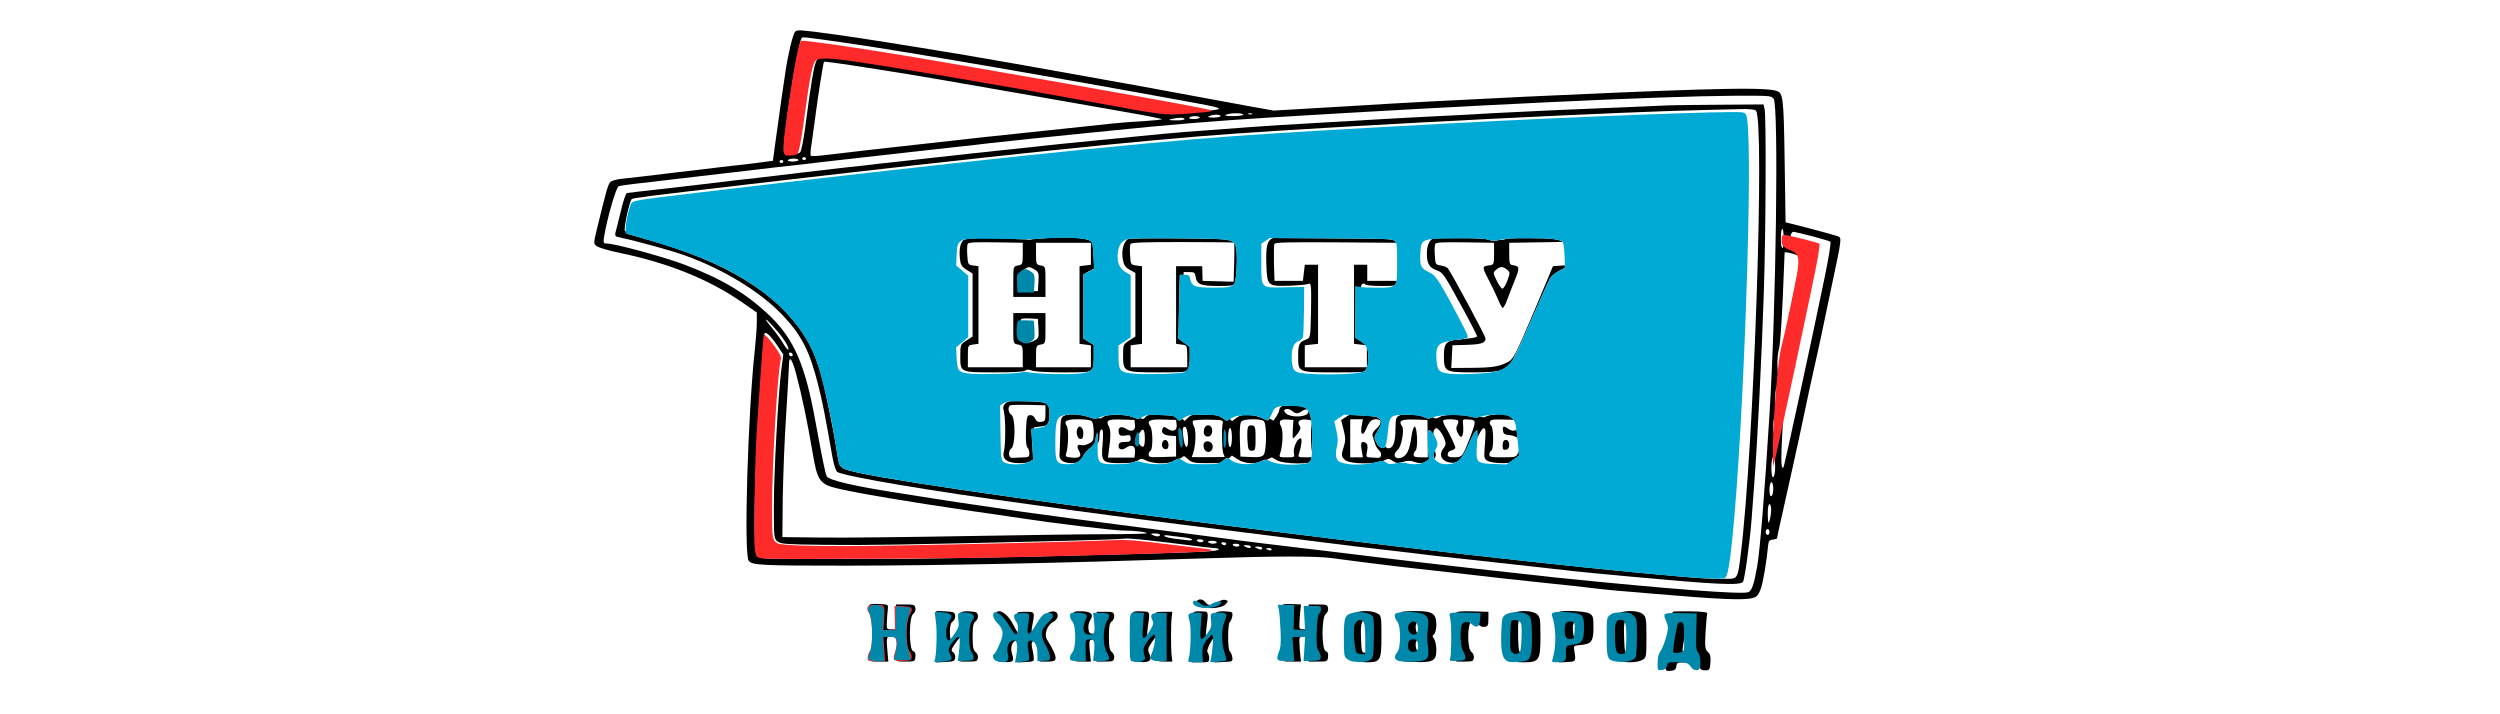 <?xml version="1.0" encoding="UTF-8" standalone="no"?>
<svg
   xmlns:dc="http://purl.org/dc/elements/1.1/"
   xmlns:cc="http://creativecommons.org/ns#"
   xmlns:rdf="http://www.w3.org/1999/02/22-rdf-syntax-ns#"
   xmlns:svg="http://www.w3.org/2000/svg"
   xmlns="http://www.w3.org/2000/svg"
   xmlns:sodipodi="http://sodipodi.sourceforge.net/DTD/sodipodi-0.dtd"
   xmlns:inkscape="http://www.inkscape.org/namespaces/inkscape"
   version="1.0"
   width="700pt"
   height="200pt"
   viewBox="0 0 700 200"
   preserveAspectRatio="xMidYMid meet"
   id="svg66"
   sodipodi:docname="logonew.svg"
   inkscape:version="0.92.4 (5da689c313, 2019-01-14)">
  <defs
     id="defs70">
    <meshgradient
       inkscape:collect="always"
       id="meshgradient3874"
       gradientUnits="userSpaceOnUse"
       x="652.771"
       y="267.433"
       gradientTransform="matrix(0.394,0,0,0.306,159.128,-6.499)">
      <meshrow
         id="meshrow3876">
        <meshpatch
           id="meshpatch3878">
          <stop
             path="c 3.183,0  6.367,0  9.55,0"
             style="stop-color:#ffffff;stop-opacity:1"
             id="stop3880" />
          <stop
             path="c 0,6.08  0,12.161  0,18.241"
             style="stop-color:#0088aa;stop-opacity:1"
             id="stop3882" />
          <stop
             path="c -3.183,0  -6.367,0  -9.55,0"
             style="stop-color:#ffffff;stop-opacity:1"
             id="stop3884" />
          <stop
             path="c 0,-6.08  0,-12.161  0,-18.241"
             style="stop-color:#0088aa;stop-opacity:1"
             id="stop3886" />
        </meshpatch>
      </meshrow>
    </meshgradient>
  </defs>
  <sodipodi:namedview
     pagecolor="#ffffff"
     bordercolor="#666666"
     borderopacity="1"
     objecttolerance="10"
     gridtolerance="10"
     guidetolerance="10"
     inkscape:pageopacity="0"
     inkscape:pageshadow="2"
     inkscape:window-width="2560"
     inkscape:window-height="1016"
     id="namedview68"
     showgrid="false"
     inkscape:zoom="0.953584"
     inkscape:cx="575.89333"
     inkscape:cy="299.05705"
     inkscape:window-x="0"
     inkscape:window-y="27"
     inkscape:window-maximized="1"
     inkscape:current-layer="svg66" />
  <g
     transform="matrix(0.053,0,0,-0.041,163.676,206.356)"
     id="g64"
     style="fill:#000000;stroke:none">
    <path
       d="m 1113,4817 c -12,-14 -38,-153 -52,-277 -10,-80 -25,-221 -54,-490 l -12,-115 -70,-12 c -38,-7 -104,-17 -145,-22 -41,-6 -176,-27 -300,-46 -124,-20 -248,-38 -277,-42 -30,-3 -58,-13 -66,-22 -13,-15 -23,-63 -73,-329 -17,-91 -17,-94 2,-111 10,-10 66,-31 124,-46 258,-70 470,-182 644,-338 l 76,-68 v -67 c 0,-37 -5,-119 -10,-182 -38,-451 -59,-1400 -33,-1446 18,-31 59,-34 517,-34 510,1 1107,17 1896,50 363,16 585,16 665,2 91,-16 291,-49 380,-62 39,-5 144,-21 235,-34 247,-37 359,-53 530,-76 85,-11 184,-25 220,-31 36,-6 101,-15 145,-20 44,-4 123,-13 175,-19 373,-41 497,-48 544,-30 19,7 29,22 40,62 13,46 31,190 39,298 2,28 7,36 25,38 12,2 22,6 22,10 0,4 7,45 15,92 28,158 116,674 125,735 11,70 53,323 75,445 8,47 31,184 50,305 20,121 45,276 56,344 14,90 17,127 9,135 -6,6 -73,31 -148,56 l -137,45 -5,425 c -5,433 -8,459 -44,473 -42,16 -163,18 -423,8 -441,-18 -1349,-73 -1823,-112 -63,-5 -181,-14 -263,-20 l -147,-11 -138,32 c -75,18 -189,45 -252,60 -202,50 -1009,237 -1230,285 -350,75 -569,120 -705,144 -175,31 -192,32 -202,18 z m 247,-73 c 292,-53 1102,-233 1878,-417 153,-37 152,-41 -10,-57 -139,-14 -130,-16 -378,44 -640,155 -1483,336 -1562,336 -42,0 -49,-3 -61,-27 -14,-27 -30,-148 -62,-467 -9,-82 -20,-155 -26,-163 -15,-18 -78,-17 -85,1 -13,34 72,744 93,779 5,9 10,8 213,-29 z m 235,-194 c 77,-14 428,-92 770,-170 171,-39 394,-90 497,-113 104,-23 188,-45 188,-48 0,-3 -42,-9 -92,-13 -51,-3 -126,-11 -165,-16 -40,-6 -106,-14 -145,-20 -446,-60 -604,-82 -1138,-160 -113,-17 -229,-34 -258,-39 -29,-4 -55,-5 -57,-1 -3,4 -1,43 5,86 5,44 14,129 20,189 15,148 41,359 45,366 2,3 66,-8 142,-23 76,-16 161,-33 188,-38 z m 4687,-192 c 27,-47 13,-1432 -22,-2153 -27,-568 -50,-922 -65,-1040 -17,-124 -28,-166 -47,-176 -32,-17 -410,20 -1018,100 -133,18 -690,99 -860,126 -52,8 -169,27 -260,41 -386,59 -550,85 -630,100 -47,8 -218,37 -380,64 -162,27 -335,57 -385,65 -49,9 -139,25 -200,35 -60,10 -144,25 -185,34 -41,8 -115,22 -165,31 -49,9 -142,27 -205,40 -63,13 -151,31 -195,40 -238,47 -370,87 -385,114 -7,15 -22,105 -61,381 -53,378 -112,555 -237,712 -124,154 -252,254 -453,353 -107,53 -369,145 -411,145 -19,0 -20,4 -14,53 17,129 63,331 76,338 8,4 53,12 100,19 47,6 110,16 140,21 63,10 402,61 595,90 72,10 175,25 230,34 55,8 147,22 205,30 58,9 182,27 275,40 94,14 206,30 250,36 44,6 121,17 170,25 84,12 301,42 475,64 41,5 125,16 185,24 261,35 533,64 810,86 1102,87 2068,146 2452,149 200,1 202,1 215,-21 z M 3480,4250 c 0,-5 -24,-10 -52,-10 -38,0 -49,3 -38,10 20,13 90,13 90,0 z m 47,4 c -3,-3 -12,-4 -19,-1 -8,3 -5,6 6,6 11,1 17,-2 13,-5 z m -167,-14 c 0,-5 -17,-10 -37,-10 -28,0 -34,3 -23,10 20,13 60,13 60,0 z m -110,-10 c 0,-5 -14,-10 -31,-10 -17,0 -28,4 -24,10 3,6 17,10 31,10 13,0 24,-4 24,-10 z m -80,-10 c 0,-5 -21,-10 -47,-9 -39,1 -43,2 -23,9 36,12 70,12 70,0 z M 1170,3950 c 0,-5 -4,-10 -10,-10 -5,0 -10,5 -10,10 0,6 5,10 10,10 6,0 10,-4 10,-10 z m -40,-10 c 0,-5 -14,-10 -31,-10 -17,0 -28,4 -24,10 3,6 17,10 31,10 13,0 24,-4 24,-10 z m -80,-10 c 0,-5 -4,-10 -10,-10 -5,0 -10,5 -10,10 0,6 5,10 10,10 6,0 10,-4 10,-10 z m 5285,-525 c 0,-36 -3,-65 -7,-65 -5,0 -8,29 -8,65 0,36 3,65 8,65 4,0 7,-29 7,-65 z m 150,15 c 49,-17 92,-33 97,-38 4,-4 -10,-117 -32,-252 -56,-356 -212,-1284 -216,-1289 -15,-16 -15,51 0,381 11,234 22,392 31,423 8,28 35,180 61,338 52,321 52,324 -13,354 -31,15 -39,24 -41,51 -4,37 3,62 16,62 4,0 48,-14 97,-30 z m -89,-125 c 26,-11 34,-19 30,-32 -3,-10 -7,-34 -10,-53 -10,-64 -76,-483 -91,-580 -9,-52 -17,-113 -19,-135 -1,-22 -3,-4 -4,40 -1,44 3,96 8,115 6,19 14,175 20,345 5,171 10,311 10,313 0,6 24,1 56,-13 z M 1003,2794 c 46,-66 79,-132 74,-147 -2,-7 -14,10 -26,37 -12,27 -37,73 -56,102 -19,29 -35,56 -35,60 0,9 0,9 43,-52 z m 10,-111 37,-71 -10,-99 c -17,-164 -40,-712 -40,-943 0,-208 1,-218 21,-236 19,-17 42,-19 263,-22 219,-3 388,0 1271,28 154,5 289,12 301,15 11,4 118,-10 237,-29 118,-20 225,-36 236,-36 12,0 21,-4 21,-9 0,-13 -76,-18 -435,-31 -828,-28 -1046,-33 -1498,-34 -473,-1 -489,0 -503,18 -27,38 -18,603 21,1248 8,136 15,254 15,263 0,33 26,7 63,-62 z m 87,-74 c 0,-5 -4,-9 -10,-9 -5,0 -10,7 -10,16 0,8 5,12 10,9 6,-3 10,-10 10,-16 z m 18,-131 c 31,-151 59,-324 87,-538 25,-193 37,-215 139,-245 109,-33 369,-89 691,-150 105,-19 224,-42 265,-50 177,-35 495,-85 543,-85 61,0 127,-10 127,-19 0,-3 -91,-6 -202,-6 -112,0 -450,-6 -753,-13 -302,-7 -644,-12 -760,-10 l -210,3 2,265 c 2,146 9,402 18,570 8,168 15,322 15,343 0,68 17,39 38,-65 z m 5192,-162 c 0,-41 -4,-78 -10,-81 -6,-4 -10,23 -10,74 0,47 4,81 10,81 6,0 10,-31 10,-74 z m -10,-185 c 0,-33 -4,-63 -10,-66 -6,-4 -10,18 -10,59 0,37 4,66 10,66 6,0 10,-26 10,-59 z m -13,-133 c -3,-7 -5,-2 -5,12 0,14 2,19 5,13 2,-7 2,-19 0,-25 z m 3,-152 c 0,-36 -4,-68 -10,-71 -6,-4 -10,20 -10,64 0,41 4,71 10,71 6,0 10,-28 10,-64 z m -10,-150 c 0,-25 -4,-48 -10,-51 -6,-4 -10,13 -10,44 0,28 5,51 10,51 6,0 10,-20 10,-44 z m -11,-148 c -1,-24 -5,-56 -9,-73 -6,-23 -8,-12 -9,43 -1,42 3,72 9,72 6,0 9,-19 9,-42 z m -9,-148 c 0,-11 -4,-20 -10,-20 -5,0 -10,9 -10,20 0,11 5,20 10,20 6,0 10,-9 10,-20 z m -3220,-20 c 0,-13 -20,-13 -40,0 -12,8 -9,10 13,10 15,0 27,-4 27,-10 z m 123,-16 c 26,-3 47,-11 47,-16 0,-5 -12,-7 -27,-4 -16,3 -47,8 -70,11 -24,4 -46,11 -49,17 -4,6 4,8 22,4 16,-3 50,-8 77,-12 z m 107,-24 c 0,-5 -6,-10 -14,-10 -8,0 -18,5 -21,10 -3,6 3,10 14,10 12,0 21,-4 21,-10 z m 70,-10 c 0,-5 -9,-10 -19,-10 -11,0 -23,5 -26,10 -4,6 5,10 19,10 14,0 26,-4 26,-10 z m 50,-10 c 0,-5 -4,-10 -9,-10 -6,0 -13,5 -16,10 -3,6 1,10 9,10 9,0 16,-4 16,-10 z m 70,-10 c 0,-5 -6,-10 -14,-10 -8,0 -18,5 -21,10 -3,6 3,10 14,10 12,0 21,-4 21,-10 z m 60,-10 c 0,-13 -11,-13 -30,0 -12,8 -11,10 8,10 12,0 22,-4 22,-10 z m 60,-10 c 0,-13 -11,-13 -30,0 -12,8 -11,10 8,10 12,0 22,-4 22,-10 z m 50,-10 c 0,-5 -7,-7 -15,-4 -8,4 -15,8 -15,10 0,2 7,4 15,4 8,0 15,-4 15,-10 z"
       id="path4"
       inkscape:connector-curvature="0" />
    <path
       d="m 5735,4314 c -97,-6 -433,-24 -620,-34 -104,-6 -248,-15 -320,-20 -71,-6 -200,-15 -285,-20 -85,-5 -240,-16 -345,-24 -104,-8 -260,-20 -345,-26 -85,-6 -222,-17 -305,-25 -82,-8 -199,-19 -260,-25 -132,-12 -229,-24 -475,-56 -102,-13 -221,-29 -265,-34 -176,-23 -786,-109 -960,-135 -49,-8 -124,-19 -165,-24 -41,-6 -149,-22 -240,-36 -238,-37 -276,-43 -365,-55 -44,-7 -116,-18 -160,-25 -44,-7 -150,-23 -235,-35 -85,-12 -160,-24 -166,-25 -6,-2 -21,-59 -33,-127 -13,-67 -25,-133 -28,-145 -3,-14 0,-24 8,-27 112,-31 294,-96 369,-132 200,-95 388,-244 503,-399 102,-137 147,-251 191,-480 23,-117 36,-202 76,-497 7,-48 18,-92 25,-98 36,-30 507,-133 1010,-220 61,-11 173,-31 250,-45 147,-27 869,-146 1325,-219 85,-14 218,-35 295,-46 77,-11 169,-25 205,-31 36,-6 92,-15 125,-19 33,-5 188,-26 345,-49 157,-22 317,-45 355,-51 39,-5 162,-21 275,-34 461,-55 586,-63 600,-36 9,17 36,271 45,420 3,52 10,169 15,260 16,269 40,888 50,1295 11,433 13,1207 4,1254 l -6,31 -222,-2 c -121,-1 -243,-3 -271,-4 z m 453,-36 c 48,-60 -10,-2303 -80,-3033 -15,-160 -17,-165 -70,-165 -105,0 -578,57 -1133,136 -1078,153 -2487,388 -3170,528 -331,69 -385,87 -385,133 0,33 -53,397 -75,517 -44,240 -95,367 -207,518 -116,156 -272,282 -479,387 -75,37 -189,85 -253,106 -65,21 -120,44 -123,52 -7,17 25,204 36,216 9,9 67,18 621,102 1313,198 2086,302 2560,345 711,64 2073,152 2520,163 52,2 125,4 161,5 43,1 70,-2 77,-10 z"
       id="path6"
       inkscape:connector-curvature="0" />
    <path
       d="m 2022,3410 c -31,-13 -44,-54 -40,-129 4,-57 7,-66 36,-90 l 32,-26 v -215 -215 l -32,-27 c -32,-26 -33,-28 -33,-108 0,-111 -1,-110 185,-110 98,0 150,4 158,12 9,9 18,9 37,0 16,-7 81,-12 169,-12 177,0 176,0 176,118 0,78 -1,81 -30,102 l -30,21 v 219 219 l 30,21 31,22 -3,91 c -3,86 -4,92 -28,104 -37,19 -266,17 -302,-1 -24,-13 -32,-13 -55,0 -32,16 -262,19 -301,4 z m 293,-110 c 0,-71 -1,-74 -25,-80 -25,-6 -25,-7 -25,-110 v -105 h 85 85 v 105 c 0,103 0,104 -25,110 -24,6 -25,9 -25,80 v 75 h 145 145 v -75 -75 l -30,-5 -30,-5 v -265 -265 l 30,-5 30,-5 v -75 -75 h -145 -145 v 75 c 0,71 1,74 25,80 25,6 25,7 25,110 v 105 h -85 -85 v -105 c 0,-103 0,-104 25,-110 24,-6 25,-9 25,-80 v -75 h -145 -145 v 75 c 0,74 0,75 28,80 l 28,5 v 265 265 l -28,5 c -27,5 -28,8 -31,69 -2,35 -1,70 2,78 5,11 34,13 148,11 l 143,-3 z m 63,-108 c 21,-16 23,-25 20,-82 l -3,-65 h -45 -45 l -3,65 c -3,57 0,67 19,82 26,22 28,22 57,0 z m 20,-403 c 3,-61 1,-67 -23,-83 -23,-15 -27,-15 -50,0 -22,14 -25,23 -25,78 0,35 3,66 7,70 4,4 25,6 48,4 l 40,-3 z"
       id="path8"
       inkscape:connector-curvature="0" />
    <path
       d="m 2880,3407 c -31,-15 -46,-81 -36,-150 6,-36 14,-51 37,-67 l 29,-21 v -217 -217 l -32,-27 c -32,-26 -33,-29 -33,-101 0,-115 2,-117 190,-117 186,0 185,0 185,113 0,72 -1,77 -30,99 l -30,24 2,224 3,225 h 30 c 26,0 30,-4 33,-30 6,-54 26,-65 119,-65 120,0 123,4 123,168 0,180 24,166 -304,170 -197,2 -267,-1 -286,-11 z m 551,-31 c 2,-2 3,-63 1,-136 l -3,-131 -82,3 -82,3 -1,50 -1,50 h -69 -69 v -265 -265 l 29,-5 c 29,-5 29,-5 30,-80 v -75 h -149 -150 v 75 75 l 30,5 30,5 v 265 265 l -30,5 c -29,5 -30,7 -33,69 -2,35 -1,70 2,77 4,11 57,14 274,14 148,0 271,-2 273,-4 z"
       id="path10"
       inkscape:connector-curvature="0" />
    <path
       d="m 3642,3410 c -35,-15 -44,-54 -40,-183 4,-147 6,-150 123,-145 44,2 88,7 98,12 16,8 17,-3 15,-180 -3,-187 -3,-188 -27,-200 -36,-18 -41,-32 -41,-115 0,-110 -2,-109 202,-109 200,0 198,-1 198,112 0,75 -1,77 -35,105 l -34,28 -3,172 c -2,117 1,176 9,184 8,8 13,8 17,0 4,-7 41,-11 90,-11 115,0 116,1 116,166 0,97 -4,135 -14,150 -14,18 -30,19 -333,21 -179,1 -328,-2 -341,-7 z m 653,-165 v -130 h -80 -80 v 55 55 h -35 -35 v -270 -270 l 34,-5 34,-5 v -75 -75 h -164 -164 v 75 75 l 35,5 35,5 v 270 270 h -35 -35 l -5,-55 -5,-55 h -75 -75 l -3,119 c -1,66 0,126 2,133 4,11 68,13 328,11 l 323,-3 z"
       id="path12"
       inkscape:connector-curvature="0" />
    <path
       d="m 4492,3410 c -28,-12 -42,-48 -42,-110 0,-67 14,-97 52,-113 31,-13 40,-30 123,-226 50,-117 90,-218 90,-224 0,-8 -26,-14 -67,-18 -95,-8 -108,-22 -108,-113 0,-113 4,-116 157,-116 148,0 198,17 238,79 13,20 64,162 114,317 90,277 91,281 128,305 l 38,24 3,81 c 4,115 -1,118 -173,122 -107,3 -141,0 -168,-13 -30,-14 -36,-14 -63,0 -22,11 -62,15 -164,14 -74,0 -145,-4 -158,-9 z m 313,-110 c 0,-67 -2,-75 -20,-78 -44,-7 -45,-9 -11,-94 19,-46 42,-109 52,-140 10,-32 21,-58 25,-58 4,0 15,26 24,58 9,31 27,93 41,136 25,81 24,91 -11,98 -18,3 -20,11 -20,78 v 75 l 148,3 147,3 v -80 -80 l -32,-3 -32,-3 -102,-315 c -88,-270 -107,-317 -130,-335 -48,-35 -86,-43 -197,-44 l -108,-1 3,78 3,77 75,3 c 78,3 100,13 100,43 0,16 -174,435 -199,479 -4,8 -21,17 -37,20 -28,5 -29,7 -32,69 -2,35 -1,70 2,78 5,11 36,13 158,11 l 153,-3 z m 69,-109 c 16,-18 16,-22 1,-75 -9,-32 -21,-56 -27,-54 -6,2 -19,28 -30,57 -19,50 -19,53 -2,72 22,24 36,24 58,0 z"
       id="path14"
       inkscape:connector-curvature="0" />
    <path
       d="m 2225,2280 c -13,-15 -16,-27 -10,-57 10,-49 10,-227 0,-275 -10,-52 18,-78 85,-78 67,0 95,26 85,78 -4,21 -8,66 -8,102 l -2,65 38,6 c 53,9 62,21 62,90 0,82 -11,89 -135,89 -83,0 -99,-3 -115,-20 z m 210,-70 c 0,-49 -2,-55 -22,-58 -17,-3 -26,3 -33,23 -7,17 -16,25 -28,23 -15,-3 -17,-18 -20,-107 -2,-63 1,-108 8,-115 5,-5 10,-23 10,-38 0,-26 -3,-28 -40,-29 -22,-1 -46,-2 -52,-3 -19,-1 -21,49 -4,64 23,18 23,212 1,230 -16,13 -20,51 -8,64 4,4 48,5 98,4 l 90,-3 z"
       id="path16"
       inkscape:connector-curvature="0" />
    <path
       d="m 3681,2257 c -6,-6 -11,-17 -11,-24 0,-8 -7,-27 -15,-44 l -16,-29 -30,22 c -44,33 -128,32 -163,-1 l -25,-24 -20,24 c -18,22 -26,24 -106,24 -79,0 -89,-2 -106,-24 l -19,-23 -19,23 c -17,21 -27,24 -96,24 -64,0 -79,-3 -91,-19 -13,-19 -14,-19 -35,0 -29,26 -157,28 -186,2 -18,-17 -21,-17 -58,2 -45,23 -108,26 -145,7 -24,-12 -25,-16 -27,-127 -1,-63 -3,-128 -4,-144 -2,-35 22,-56 66,-56 40,0 75,25 75,54 0,13 14,35 35,53 30,27 35,37 35,77 0,28 5,46 12,46 8,0 9,-27 5,-97 -9,-125 -3,-133 96,-133 52,0 75,4 89,17 18,16 21,16 47,0 46,-27 132,-23 169,8 l 29,24 23,-24 c 21,-23 31,-25 106,-25 77,0 84,2 103,26 l 21,26 31,-26 c 38,-33 99,-35 147,-6 l 33,20 26,-20 c 35,-27 183,-30 204,-3 10,12 14,53 15,155 0,77 -4,141 -8,144 -4,3 -8,15 -8,28 0,38 -28,53 -102,53 -36,0 -71,-4 -77,-10 z m 59,-32 c 16,-19 29,-19 51,1 23,21 43,10 29,-17 -15,-26 -90,-27 -113,-1 -17,19 -14,32 8,32 7,0 18,-7 25,-15 z m -1062,-67 c 7,-7 12,-39 12,-75 0,-56 -3,-64 -25,-79 -14,-9 -31,-14 -40,-11 -21,9 -27,-8 -14,-37 18,-38 7,-53 -36,-48 -34,4 -36,6 -30,31 11,42 13,164 3,184 -18,35 -3,47 60,47 32,0 63,-5 70,-12 z m 230,-26 c 4,-40 -20,-53 -49,-26 -24,21 -42,8 -37,-27 3,-23 13,-26 48,-18 10,3 15,-4 15,-21 0,-21 -5,-25 -30,-25 -21,0 -31,-5 -33,-19 -6,-30 15,-42 37,-22 30,28 53,14 49,-30 l -3,-36 h -70 -70 l 3,29 c 12,110 13,158 2,183 -18,43 -6,51 68,48 l 67,-3 z m 220,0 c 4,-39 -20,-53 -48,-27 -18,16 -20,16 -26,1 -10,-27 3,-44 38,-48 l 33,-3 v -70 -70 l -72,-3 c -67,-3 -73,-1 -73,17 0,11 5,23 10,26 13,8 13,141 -1,166 -21,39 -5,50 68,47 l 68,-3 z m 243,8 c -6,-44 -4,-174 3,-202 l 8,-26 -87,-1 h -87 l 7,27 c 14,53 17,153 5,182 -7,16 -9,33 -6,39 3,5 41,9 84,8 76,-2 77,-2 73,-27 z m 217,18 c 17,-17 16,-208 -1,-232 -10,-13 -24,-17 -67,-14 l -55,3 -3,114 c -2,75 1,118 9,127 14,17 100,19 117,2 z m 154,-55 c -2,-35 -2,-63 1,-63 3,0 14,15 25,33 14,25 17,39 10,51 -16,29 -2,48 34,44 29,-3 33,-6 29,-28 -6,-45 -4,-174 4,-202 7,-27 6,-28 -35,-28 -41,0 -42,1 -35,28 13,52 17,102 8,102 -17,0 -40,-64 -36,-97 5,-33 5,-33 -37,-33 -41,0 -42,1 -35,28 14,53 17,153 5,182 -16,37 -5,52 33,48 l 32,-3 z m -554,-56 c 3,-76 -12,-91 -22,-21 -9,71 -8,96 7,92 7,-3 13,-29 15,-71 z m 232,-2 c 0,-37 -4,-65 -10,-65 -6,0 -10,28 -10,65 0,37 4,65 10,65 6,0 10,-28 10,-65 z m -460,-6 c 0,-42 -4,-59 -12,-57 -21,7 -31,56 -18,89 19,46 30,34 30,-32 z"
       id="path18"
       inkscape:connector-curvature="0" />
    <path
       d="m 2604,2107 c -10,-27 0,-72 16,-72 11,0 15,11 15,39 0,40 -20,61 -31,33 z"
       id="path20"
       inkscape:connector-curvature="0" />
    <path
       d="m 3054,2016 c -9,-23 0,-51 16,-51 10,0 15,10 15,29 0,32 -21,47 -31,22 z"
       id="path22"
       inkscape:connector-curvature="0" />
    <path
       d="m 3274,2106 c -8,-35 2,-58 23,-54 25,5 25,71 1,76 -12,2 -19,-5 -24,-22 z"
       id="path24"
       inkscape:connector-curvature="0" />
    <path
       d="m 3277,2014 c -12,-12 -8,-51 7,-63 18,-15 39,9 34,41 -3,22 -27,35 -41,22 z"
       id="path26"
       inkscape:connector-curvature="0" />
    <path
       d="m 3505,2117 c -3,-7 -5,-47 -3,-88 3,-66 5,-74 23,-74 18,0 20,7 20,85 0,73 -2,85 -18,88 -9,2 -20,-3 -22,-11 z"
       id="path28"
       inkscape:connector-curvature="0" />
    <path
       d="m 4025,2188 -28,-24 13,-66 c 10,-51 11,-75 2,-111 -16,-62 -15,-74 8,-97 27,-27 157,-29 201,-3 27,16 29,16 49,-2 18,-16 25,-17 55,-6 25,9 40,9 54,2 56,-31 129,6 117,57 -13,56 -17,147 -6,162 9,13 12,12 25,-5 9,-11 21,-37 27,-58 10,-32 9,-43 -4,-65 -37,-61 7,-114 80,-96 42,10 57,34 94,153 13,41 29,77 37,79 12,4 13,-13 8,-101 -6,-102 -6,-107 15,-122 14,-9 44,-15 81,-15 52,0 62,3 89,30 l 30,31 -6,117 c -7,110 -9,119 -34,141 -23,21 -33,23 -89,18 -35,-2 -70,-10 -78,-17 -12,-10 -21,-9 -47,3 -44,20 -166,16 -198,-6 -22,-15 -25,-15 -43,0 -24,22 -132,29 -167,11 -24,-13 -25,-18 -26,-98 0,-90 -14,-133 -41,-128 -9,2 -23,23 -31,46 -13,41 -13,46 7,73 24,32 28,81 7,98 -8,7 -34,11 -58,10 -23,-1 -59,2 -79,6 -29,6 -40,3 -64,-17 z m 80,-68 c -8,-60 8,-68 26,-12 15,48 27,62 51,62 30,0 32,-27 3,-62 -19,-22 -25,-38 -21,-55 3,-13 9,-35 12,-50 4,-16 13,-36 21,-45 17,-19 14,-53 -5,-52 -6,1 -24,2 -38,3 -25,1 -26,3 -20,44 5,32 3,47 -8,56 -21,18 -28,-1 -20,-54 l 6,-45 h -33 -34 v 130 130 h 33 34 z m 349,-83 1,-127 h -37 c -30,0 -38,4 -38,18 0,10 5,23 10,28 14,14 9,164 -5,164 -5,0 -13,-32 -17,-72 -9,-85 -23,-125 -50,-139 -36,-19 -53,18 -22,52 20,22 36,136 23,161 -21,38 -4,49 67,46 l 67,-3 z m 161,123 c 3,-5 1,-18 -4,-29 -7,-13 -7,-29 0,-50 21,-59 36,-30 30,57 -3,32 -2,33 31,30 40,-4 40,-8 3,-133 -36,-120 -39,-125 -80,-125 -29,0 -35,4 -35,21 0,12 8,23 20,26 11,3 20,11 20,19 0,14 -31,98 -55,149 -7,16 -11,33 -9,37 7,11 72,10 79,-2 z m 313,-28 c 4,-39 -19,-53 -47,-28 -25,23 -33,20 -29,-11 2,-23 9,-29 33,-31 17,-2 36,-11 43,-20 14,-19 16,-71 2,-106 -9,-25 -14,-26 -80,-26 -63,0 -70,2 -70,19 0,11 5,23 10,26 14,9 13,158 -1,172 -7,7 -9,19 -5,28 5,13 19,15 73,13 l 68,-3 z"
       id="path30"
       inkscape:connector-curvature="0" />
    <path
       d="m 4857,2024 c -4,-4 -7,-20 -7,-36 0,-23 4,-29 18,-26 11,2 17,13 17,32 0,29 -14,43 -28,30 z"
       id="path32"
       inkscape:connector-curvature="0" />
    <path
       d="m 3235,929 c -4,-5 1,-19 11,-30 26,-29 120,-24 141,8 14,20 14,23 -1,29 -11,4 -26,-2 -40,-15 -28,-26 -52,-27 -66,-1 -12,22 -35,26 -45,9 z"
       id="path34"
       inkscape:connector-curvature="0" />
    <path
       d="m 1507,904 c -12,-13 -8,-51 8,-64 23,-19 22,-245 -1,-258 -10,-6 -14,-19 -12,-38 3,-28 5,-29 53,-29 h 50 l -3,40 c -9,134 -10,130 23,130 28,0 30,-3 33,-39 2,-22 -2,-49 -8,-61 -7,-12 -10,-33 -8,-46 3,-22 8,-24 53,-24 49,0 50,1 53,33 2,22 -2,34 -12,38 -23,9 -23,235 0,254 8,8 14,25 12,39 -3,24 -7,26 -53,26 h -50 l 3,-35 c 2,-19 4,-57 5,-85 2,-49 2,-50 -28,-50 -30,0 -30,1 -28,50 1,28 3,66 5,85 3,35 3,35 -42,38 -25,2 -49,0 -53,-4 z"
       id="path36"
       inkscape:connector-curvature="0" />
    <path
       d="m 3689,903 c -3,-21 4,-59 12,-67 14,-16 11,-232 -3,-244 -7,-6 -13,-25 -12,-44 1,-33 1,-33 50,-33 h 49 l -3,35 c -2,19 -4,58 -5,85 -2,49 -2,50 28,50 33,0 32,4 23,-130 l -3,-40 h 50 c 49,0 50,1 53,33 2,22 -2,34 -12,38 -23,9 -23,235 0,254 8,8 14,25 12,39 -3,24 -7,26 -53,26 h -50 l 3,-35 c 2,-19 4,-57 5,-85 2,-49 2,-50 -28,-50 -30,0 -30,1 -28,50 1,28 3,66 5,85 l 3,35 -47,3 c -27,2 -48,-1 -49,-5 z"
       id="path38"
       inkscape:connector-curvature="0" />
    <path
       d="m 1865,823 c 4,-21 7,-83 7,-138 0,-55 -3,-117 -7,-138 l -7,-38 48,3 c 44,3 49,6 52,29 2,14 -3,31 -11,38 -12,10 -11,19 12,61 14,27 30,50 34,50 5,0 6,-24 3,-52 -3,-29 -7,-69 -8,-88 l -3,-35 h 45 c 41,0 45,2 48,26 2,14 -4,31 -12,39 -12,10 -16,34 -16,105 0,71 4,95 16,105 8,8 14,25 12,39 -3,23 -8,26 -46,29 -49,4 -62,-13 -44,-60 9,-24 6,-37 -16,-83 -15,-29 -30,-54 -34,-54 -5,-1 -8,25 -8,58 0,41 5,62 16,71 8,8 14,25 12,39 -3,23 -8,26 -52,29 l -48,3 z"
       id="path40"
       inkscape:connector-curvature="0" />
    <path
       d="m 2177,853 c -14,-13 -6,-50 13,-68 33,-30 45,-86 26,-123 -9,-17 -16,-40 -16,-50 0,-11 -7,-25 -16,-32 -8,-8 -14,-25 -12,-39 3,-22 9,-26 42,-29 50,-4 57,4 45,53 -13,50 2,98 29,93 18,-4 20,-34 6,-111 l -6,-38 43,3 c 42,3 44,4 42,33 -1,17 -5,46 -9,66 -4,25 -2,39 7,44 22,14 40,-26 37,-85 l -3,-55 h 40 c 31,0 41,4 43,19 4,18 -14,70 -44,129 -18,37 -1,102 33,124 26,17 31,60 8,69 -28,11 -63,-24 -86,-86 -25,-70 -44,-80 -35,-17 16,103 16,102 -34,102 -40,0 -45,-3 -48,-23 -2,-13 4,-32 13,-42 17,-19 18,-85 1,-85 -4,0 -18,26 -30,59 -26,68 -68,111 -89,89 z"
       id="path42"
       inkscape:connector-curvature="0" />
    <path
       d="m 2587,854 c -12,-13 -8,-51 8,-64 22,-18 21,-192 -1,-210 -8,-8 -14,-25 -12,-39 3,-24 7,-26 48,-26 h 45 l -3,35 c -9,113 -9,115 18,115 27,0 27,-2 18,-115 l -3,-35 h 45 c 41,0 45,2 48,26 2,14 -4,31 -12,39 -12,10 -16,34 -16,105 0,71 4,95 16,105 8,8 14,25 12,39 -3,24 -7,26 -48,26 h -45 l 3,-35 c 9,-113 9,-115 -18,-115 -21,0 -26,5 -28,34 -2,19 2,44 8,56 21,39 9,60 -35,63 -23,2 -44,0 -48,-4 z"
       id="path44"
       inkscape:connector-curvature="0" />
    <path
       d="m 2894,845 c -4,-9 -1,-33 5,-53 11,-34 11,-106 -1,-242 -3,-35 -3,-35 40,-38 49,-4 62,13 45,59 -9,24 -7,36 15,79 15,27 30,50 34,50 10,0 -1,-100 -14,-126 -20,-41 -7,-59 42,-59 h 45 l -3,35 c -5,45 -5,225 0,270 l 3,35 h -45 c -39,0 -45,-3 -48,-23 -2,-13 2,-30 9,-38 10,-12 8,-24 -11,-64 -13,-28 -28,-50 -33,-50 -5,0 -6,23 -3,53 14,131 16,122 -32,125 -32,2 -44,-1 -48,-13 z"
       id="path46"
       inkscape:connector-curvature="0" />
    <path
       d="m 3214,845 c -4,-9 -1,-33 5,-53 13,-37 10,-167 -4,-244 l -7,-38 h 46 c 44,0 46,1 46,28 0,15 -4,33 -9,41 -10,15 36,121 52,121 9,0 4,-82 -9,-153 l -6,-38 48,3 c 48,3 49,4 46,33 -2,17 -8,34 -13,40 -12,12 -12,188 0,200 5,6 11,24 13,40 3,29 1,30 -40,33 -48,4 -62,-13 -45,-57 7,-21 4,-37 -16,-78 -14,-29 -29,-53 -34,-53 -5,0 -6,26 -3,58 13,138 15,127 -27,130 -27,2 -39,-1 -43,-13 z"
       id="path48"
       inkscape:connector-curvature="0" />
    <path
       d="m 4060,840 c -18,-18 -20,-33 -20,-159 0,-133 1,-141 22,-155 13,-9 43,-16 69,-16 74,0 79,11 79,178 0,134 -1,142 -22,156 -33,23 -103,21 -128,-4 z m 95,-155 V 575 h -25 c -25,0 -25,0 -28,104 -3,107 3,125 38,118 12,-2 15,-22 15,-112 z"
       id="path50"
       inkscape:connector-curvature="0" />
    <path
       d="m 4317,853 c -12,-12 -7,-50 8,-63 22,-18 21,-192 -1,-210 -8,-8 -14,-25 -12,-39 3,-25 6,-26 77,-29 95,-4 111,9 111,85 0,29 -6,62 -12,73 -10,15 -10,22 0,32 6,6 12,36 12,65 0,76 -20,93 -108,93 -38,0 -72,-3 -75,-7 z m 118,-108 c 0,-33 -3,-40 -20,-40 -15,0 -21,8 -23,28 -5,39 5,59 25,55 14,-2 18,-13 18,-43 z m 0,-120 c 0,-33 -3,-40 -20,-40 -15,0 -21,8 -23,28 -5,39 5,59 25,55 14,-2 18,-13 18,-43 z"
       id="path52"
       inkscape:connector-curvature="0" />
    <path
       d="m 4603,845 c -3,-9 0,-33 6,-53 11,-34 11,-106 -1,-242 l -3,-35 h 45 c 41,0 45,2 48,26 2,14 -4,31 -12,39 -24,19 -23,198 0,207 11,4 23,-2 34,-16 10,-14 24,-22 36,-19 16,3 19,12 19,53 v 50 l -83,3 c -68,2 -83,0 -89,-13 z"
       id="path54"
       inkscape:connector-curvature="0" />
    <path
       d="m 4902,844 c -21,-14 -22,-22 -22,-158 0,-167 4,-176 83,-176 80,0 87,15 87,175 0,122 -2,137 -20,155 -25,25 -95,27 -128,4 z m 76,-52 c 9,-6 12,-36 10,-113 -3,-104 -3,-104 -28,-104 -25,0 -25,1 -28,99 -1,55 0,106 2,113 6,15 25,17 44,5 z"
       id="path56"
       inkscape:connector-curvature="0" />
    <path
       d="m 5147,853 c -3,-5 2,-28 10,-51 15,-44 14,-170 -2,-255 l -7,-38 43,3 c 48,3 47,3 37,88 -3,22 1,25 32,28 59,6 70,24 70,118 0,74 -2,84 -22,98 -23,17 -152,23 -161,9 z m 128,-123 c 0,-52 -1,-55 -25,-55 -22,0 -25,5 -28,44 -4,57 3,73 30,69 21,-3 23,-9 23,-58 z"
       id="path58"
       inkscape:connector-curvature="0" />
    <path
       d="m 5462,844 c -21,-14 -22,-22 -22,-158 0,-126 2,-145 18,-159 24,-22 100,-22 130,-1 21,14 22,22 22,155 0,126 -2,141 -20,159 -25,25 -95,27 -128,4 z m 83,-159 V 575 h -25 c -25,0 -25,1 -28,99 -3,116 0,129 30,124 22,-3 23,-6 23,-113 z"
       id="path60"
       inkscape:connector-curvature="0" />
    <path
       d="m 5749,855 c -5,-27 -1,-56 11,-70 12,-14 11,-29 -3,-103 -10,-49 -23,-92 -32,-98 -11,-8 -15,-29 -15,-73 0,-62 0,-62 28,-59 21,2 28,9 30,31 3,27 5,28 60,25 51,-3 57,-5 62,-28 4,-18 12,-25 30,-25 23,0 25,4 28,54 2,39 -1,58 -14,72 -14,16 -16,35 -12,131 3,62 7,120 9,128 3,12 -12,16 -88,18 -51,1 -93,0 -94,-3 z m 106,-171 v -99 l -27,-3 c -16,-2 -28,1 -28,6 0,18 21,177 26,190 2,8 10,12 17,9 8,-2 12,-32 12,-103 z"
       id="path62"
       inkscape:connector-curvature="0" />
  </g>
  <path
     style="fill:#ffffff;stroke-width:0.364"
     d="m 472.454,161.603 c -63.127,-5.282 -225.404,-26.056 -235.627,-30.164 -1.745,-0.701 -1.933,-1.06 -2.455,-4.674 -0.781,-5.411 -3.321,-17.838 -4.455,-21.802 -1.345,-4.699 -2.736,-7.928 -4.793,-11.124 -7.651,-11.888 -22.054,-20.668 -43.943,-26.788 -2.501,-0.699 -4.873,-1.373 -5.271,-1.496 -0.853,-0.265 -0.931,-1.527 -0.288,-4.654 0.635,-3.091 1.157,-4.411 1.82,-4.609 2.758,-0.822 99.249,-11.823 131.287,-14.968 27.953,-2.744 42.71,-3.804 85.17,-6.12 48.611,-2.651 93.227,-4.347 94.629,-3.596 1.358,0.727 1.526,20.151 0.443,51.3 -1.522,43.771 -3.989,77.049 -5.841,78.783 -0.552,0.517 -3.751,0.49 -10.677,-0.09 z m -144.706,-32.156 c 0.568,-0.242 1.352,-0.616 1.742,-0.829 0.591,-0.324 0.904,-0.243 1.883,0.486 1.126,0.838 1.354,0.875 5.519,0.875 4.287,0 4.36,-0.013 5.533,-0.964 1.169,-0.948 1.202,-0.954 2.041,-0.361 2.152,1.519 5.531,1.793 8.233,0.667 l 1.58,-0.658 1.843,0.693 c 1.352,0.509 2.692,0.704 5.029,0.735 4.054,0.052 5.383,-0.233 5.888,-1.266 0.673,-1.375 0.495,-10.86 -0.241,-12.826 -0.748,-2 -1.69,-2.405 -5.597,-2.405 -3.159,0 -4.423,0.402 -4.766,1.515 -0.152,0.492 -0.531,1.288 -0.842,1.768 l -0.566,0.873 -1.96,-0.818 c -2.534,-1.058 -6.224,-0.99 -8.288,0.152 l -1.332,0.737 -1.267,-0.828 c -1.173,-0.767 -1.566,-0.828 -5.338,-0.828 -3.78,0 -4.162,0.06 -5.347,0.835 l -1.276,0.835 -0.786,-0.754 c -0.702,-0.674 -1.19,-0.766 -4.591,-0.868 -3.327,-0.099 -3.949,-0.031 -4.953,0.546 -1.143,0.657 -1.154,0.657 -2.728,0.033 -2.169,-0.859 -6.831,-0.864 -8.989,-0.009 -1.545,0.612 -1.572,0.612 -3.498,-0.051 -2.447,-0.842 -6.124,-0.93 -7.593,-0.182 -1.355,0.69 -1.573,1.757 -1.579,7.711 -0.004,4.516 0.035,4.742 0.914,5.221 1.316,0.717 4.115,0.64 5.404,-0.147 0.583,-0.356 1.262,-1.126 1.511,-1.71 0.248,-0.584 1.099,-1.55 1.89,-2.146 0.979,-0.737 1.455,-1.398 1.488,-2.065 0.027,-0.54 0.207,-1.415 0.399,-1.945 0.221,-0.608 0.283,0.371 0.168,2.65 -0.18,3.548 0.145,5.107 1.167,5.612 0.27,0.133 2.171,0.245 4.223,0.247 2.774,0.004 3.977,-0.128 4.685,-0.514 0.872,-0.475 1.082,-0.476 2.469,-0.01 2.599,0.872 5.876,0.871 7.925,-0.002 z m 57.828,-0.038 c 1.089,-0.394 1.54,-0.421 2.067,-0.126 1.298,0.727 1.847,0.799 3.498,0.457 1.045,-0.217 2.031,-0.237 2.651,-0.053 1.714,0.507 4.055,0.338 5.224,-0.377 l 1.094,-0.669 -0.271,-3.942 c -0.321,-4.668 0.116,-5.356 1.711,-2.694 1.168,1.95 1.246,2.663 0.411,3.797 -2.077,2.823 1.672,5.266 5.638,3.672 1.34,-0.538 2.395,-2.097 4.032,-5.955 0.495,-1.167 1.181,-2.396 1.525,-2.731 0.563,-0.549 0.601,-0.194 0.383,3.568 -0.133,2.297 -0.095,4.336 0.085,4.53 0.712,0.769 2.272,1.092 5.277,1.092 3.066,0 3.184,-0.03 4.781,-1.205 l 1.637,-1.205 -0.413,-4.659 c -0.445,-5.021 -0.816,-5.839 -3.033,-6.684 -0.862,-0.329 -1.782,-0.345 -4.268,-0.076 -1.743,0.188 -3.389,0.484 -3.657,0.657 -0.325,0.21 -1.141,0.142 -2.444,-0.203 -2.422,-0.641 -8.5,-0.489 -10.371,0.259 -1.143,0.457 -1.338,0.449 -2.481,-0.1 -0.942,-0.453 -2.05,-0.597 -4.605,-0.599 -4.891,-0.002 -5.06,0.149 -5.469,4.906 -0.188,2.186 -0.535,3.946 -0.822,4.17 -0.757,0.588 -1.824,-0.088 -2.507,-1.588 -0.554,-1.217 -0.526,-1.379 0.517,-3.005 1.294,-2.018 1.355,-2.578 0.379,-3.461 -0.614,-0.555 -1.418,-0.687 -5.322,-0.871 l -4.598,-0.217 -1.315,0.916 -1.315,0.916 0.593,2.644 c 0.493,2.199 0.504,3.01 0.068,4.814 -0.759,3.137 -0.124,4.055 3.162,4.577 2.311,0.367 6.368,0.09 8.155,-0.556 z m -97.372,-0.094 1.085,-0.663 -0.264,-4.28 -0.264,-4.28 1.759,-0.231 c 2.746,-0.36 3.326,-1.025 3.326,-3.808 0,-3.386 -0.309,-3.554 -6.779,-3.689 -4.479,-0.093 -5.15,-0.036 -6.023,0.513 l -0.982,0.618 0.021,7.662 c 0.021,7.528 0.037,7.672 0.943,8.242 1.367,0.86 5.718,0.81 7.178,-0.083 z m -5.108,-24.743 c 3.899,-0.385 3.425,-0.387 9.303,0.039 6.746,0.488 11.578,0.174 12.878,-0.836 0.892,-0.693 0.973,-1.024 0.973,-3.97 v -3.214 l -1.447,-0.897 -1.447,-0.897 0.005,-8.996 0.005,-8.996 1.486,-0.748 1.486,-0.748 -0.15,-3.66 c -0.117,-2.856 -0.299,-3.776 -0.829,-4.188 -1.086,-0.844 -7.383,-1.234 -12.463,-0.773 -5.047,0.458 -5.852,0.462 -11.453,0.051 -6.199,-0.454 -10.964,-0.157 -12.353,0.772 -0.987,0.66 -1.097,0.974 -1.231,3.497 -0.167,3.158 0.257,4.26 2.033,5.28 l 1.214,0.698 v 8.709 8.709 l -1.654,1.394 -1.654,1.394 v 2.863 c 0,3.62 0.529,4.259 3.775,4.563 3.349,0.314 8.057,0.295 11.523,-0.047 z m 46.055,0.056 c 3.489,-0.338 3.972,-0.898 3.972,-4.614 v -2.905 l -1.59,-1.155 -1.59,-1.155 0.197,-8.916 0.197,-8.916 h 1.34 c 1.243,0 1.359,0.093 1.603,1.28 0.386,1.875 1.536,2.334 5.955,2.379 4.301,0.043 5.683,-0.211 6.363,-1.172 0.694,-0.98 0.993,-8.954 0.395,-10.507 -0.788,-2.044 -1.112,-2.088 -16.143,-2.197 -9.38,-0.068 -13.745,0.013 -14.544,0.27 -1.469,0.473 -2.441,2.33 -2.441,4.663 0,2.221 0.78,3.701 2.434,4.616 l 1.287,0.712 v 8.724 8.724 l -1.75,1.172 -1.75,1.172 -0.004,2.693 c -0.005,3.143 0.325,4.293 1.331,4.639 1.895,0.652 10.23,0.931 14.74,0.495 z m 52.576,-0.496 c 1.195,-0.609 1.57,-2.006 1.349,-5.036 -0.162,-2.228 -0.209,-2.312 -1.919,-3.452 l -1.753,-1.168 0.116,-7.068 0.116,-7.068 1.861,0.161 c 2.562,0.221 6.593,0.169 7.943,-0.102 1.704,-0.343 2.083,-1.832 1.916,-7.531 -0.122,-4.156 -0.252,-4.96 -0.881,-5.448 -0.68,-0.528 -2.077,-0.581 -17.834,-0.67 l -17.096,-0.097 -1.184,0.791 -1.184,0.791 -0.136,4.583 c -0.233,7.847 -0.284,7.79 6.925,7.635 l 5.201,-0.112 0.135,2.57 c 0.212,4.021 -0.365,11.724 -0.903,12.068 -0.26,0.166 -0.938,0.578 -1.506,0.916 -0.959,0.569 -1.044,0.842 -1.173,3.785 -0.222,5.064 0.383,5.306 12.69,5.07 4.811,-0.092 6.584,-0.242 7.319,-0.616 z m 33.319,0.482 c 4.708,-0.385 6.596,-1.141 8.16,-3.27 0.662,-0.9 3.204,-6.284 5.649,-11.963 2.446,-5.68 4.777,-10.843 5.181,-11.473 0.404,-0.631 1.492,-1.536 2.418,-2.013 l 1.683,-0.866 v -3.229 c 0,-1.776 -0.188,-3.503 -0.418,-3.837 -0.667,-0.968 -3.059,-1.274 -9.971,-1.276 -4.776,-0.002 -6.844,0.122 -7.927,0.474 -1.295,0.42 -1.637,0.42 -2.931,0 -1.115,-0.362 -3.293,-0.476 -9.105,-0.476 -7.478,0 -7.663,0.016 -8.799,0.775 -1.097,0.733 -1.168,0.942 -1.303,3.857 l -0.143,3.081 1.59,1.136 c 0.875,0.625 1.981,1.418 2.458,1.764 0.735,0.532 5.866,9.458 8.842,15.383 1.014,2.019 0.909,2.133 -2.248,2.434 -5.466,0.521 -5.757,0.755 -5.948,4.786 -0.121,2.545 -0.03,3.054 0.666,3.722 1.225,1.175 5.565,1.53 12.145,0.992 z"
     id="path3789"
     inkscape:connector-curvature="0" />
  <path
     style="fill:#00aad4;stroke-width:0.364"
     d="m 470.593,161.452 c -61.331,-5.125 -223.713,-25.974 -233.766,-30.014 -1.735,-0.697 -1.922,-1.051 -2.471,-4.674 -1.634,-10.792 -4.317,-22.399 -6.294,-27.227 -3.051,-7.452 -9.319,-14.583 -17.527,-19.939 -8.448,-5.513 -16.156,-8.703 -32.352,-13.388 l -2.997,-0.867 v -1.359 c 0,-1.399 0.575,-4.263 1.279,-6.367 0.51,-1.523 -0.179,-1.388 18.36,-3.6 70.017,-8.355 123.165,-13.962 150.908,-15.92 14.188,-1.001 26.585,-1.732 60.156,-3.547 34.278,-1.853 79.562,-3.565 81.953,-3.099 0.819,0.16 1.093,0.462 1.28,1.412 1.808,9.189 -0.893,87.251 -4.088,118.157 -0.724,7.004 -1.273,10.08 -1.903,10.67 -0.588,0.55 -3.818,0.489 -12.538,-0.24 z M 365.696,129.791 c 0.522,-0.084 1.124,-0.517 1.344,-0.967 0.582,-1.19 0.463,-10.597 -0.157,-12.425 -0.752,-2.215 -1.362,-2.555 -4.894,-2.723 -3.953,-0.188 -5.136,0.178 -5.684,1.76 -0.234,0.676 -0.68,1.498 -0.99,1.828 -0.544,0.579 -0.61,0.573 -1.904,-0.171 -1.12,-0.644 -1.825,-0.77 -4.303,-0.77 -2.482,0 -3.177,0.125 -4.281,0.768 l -1.318,0.768 -1.298,-0.849 c -1.211,-0.792 -1.572,-0.849 -5.369,-0.849 -3.812,0 -4.155,0.055 -5.388,0.861 l -1.317,0.861 -0.758,-0.781 c -0.689,-0.71 -1.104,-0.791 -4.55,-0.895 -3.314,-0.099 -3.937,-0.03 -4.94,0.546 -1.143,0.657 -1.154,0.657 -2.728,0.033 -2.169,-0.859 -6.831,-0.864 -8.989,-0.009 -1.542,0.611 -1.575,0.61 -3.45,-0.034 -2.361,-0.812 -6.264,-0.901 -7.689,-0.176 -1.26,0.642 -1.536,2.049 -1.536,7.831 0,5.041 0.329,5.578 3.422,5.578 2.16,0 3.422,-0.642 4.235,-2.153 0.339,-0.63 1.267,-1.706 2.061,-2.389 0.985,-0.848 1.458,-1.575 1.486,-2.286 0.023,-0.574 0.196,-1.405 0.385,-1.846 0.212,-0.496 0.315,0.752 0.269,3.259 -0.097,5.295 0.017,5.417 5.054,5.414 2.38,-0.002 3.954,-0.164 4.766,-0.493 1.089,-0.441 1.375,-0.441 2.799,0.002 0.873,0.271 2.766,0.493 4.208,0.493 2.114,0 2.916,-0.155 4.144,-0.803 0.838,-0.442 1.628,-0.803 1.755,-0.803 0.128,0 0.785,0.361 1.46,0.803 1.129,0.738 1.559,0.803 5.317,0.803 3.952,0 4.135,-0.032 5.5,-0.963 1.255,-0.857 1.471,-0.908 1.948,-0.461 1.64,1.536 5.408,1.862 8.411,0.729 1.787,-0.675 1.874,-0.678 2.972,-0.119 1.88,0.957 6.251,1.231 10.004,0.627 z m 19.61,-0.381 c 1.841,-0.486 1.997,-0.481 2.796,0.08 0.738,0.519 1.093,0.551 2.779,0.251 1.203,-0.214 2.304,-0.234 2.916,-0.053 1.71,0.505 4.051,0.336 5.22,-0.378 l 1.094,-0.669 -0.271,-3.942 c -0.283,-4.119 0.02,-5.023 1.211,-3.61 0.345,0.409 0.856,1.337 1.135,2.063 0.43,1.115 0.404,1.523 -0.168,2.634 -0.921,1.79 -0.853,2.479 0.338,3.404 0.691,0.537 1.477,0.789 2.461,0.789 3.174,0 4.309,-0.964 6.238,-5.301 1.235,-2.778 2.151,-4.337 2.546,-4.337 0.137,0 0.118,1.847 -0.043,4.104 -0.368,5.17 -0.237,5.317 4.887,5.484 l 3.375,0.11 1.758,-1.235 1.758,-1.235 -0.418,-4.392 c -0.476,-4.991 -0.758,-5.784 -2.349,-6.594 -1.355,-0.69 -5.61,-0.666 -7.796,0.044 -1.187,0.385 -1.668,0.379 -3.535,-0.046 -2.63,-0.599 -8.298,-0.443 -10.046,0.276 -1.078,0.444 -1.315,0.434 -2.671,-0.103 -1.062,-0.421 -2.4,-0.59 -4.663,-0.59 -4.643,0 -4.836,0.18 -5.266,4.911 -0.195,2.147 -0.558,3.952 -0.837,4.169 -0.752,0.584 -1.821,-0.094 -2.5,-1.585 -0.551,-1.21 -0.521,-1.377 0.538,-3.06 1.202,-1.909 1.164,-3.244 -0.107,-3.768 -0.372,-0.153 -2.63,-0.377 -5.017,-0.498 l -4.341,-0.219 -1.367,0.908 -1.367,0.908 0.592,2.633 c 0.391,1.74 0.476,3.102 0.248,4.016 -0.596,2.396 -0.456,3.961 0.408,4.569 1.618,1.138 6.665,1.264 10.465,0.262 z m -97.103,-0.095 1.085,-0.663 -0.264,-4.28 -0.264,-4.28 1.759,-0.231 c 2.705,-0.355 3.326,-1.038 3.326,-3.662 0,-1.7 -0.183,-2.389 -0.79,-2.972 -0.74,-0.71 -1.115,-0.766 -5.9,-0.87 -4.605,-0.1 -5.21,-0.048 -6.123,0.526 l -1.013,0.638 0.113,7.666 c 0.107,7.286 0.155,7.694 0.964,8.229 1.278,0.844 5.663,0.782 7.108,-0.101 z m -2.169,-25.061 c 0.367,-0.151 1.293,-0.148 2.067,0.005 2.318,0.46 11.137,0.682 14.013,0.352 3.784,-0.434 4.134,-0.845 4.134,-4.856 v -3.164 l -1.447,-0.897 -1.447,-0.897 0.005,-8.996 0.005,-8.996 1.493,-0.752 1.493,-0.752 -0.181,-3.676 c -0.138,-2.801 -0.338,-3.798 -0.842,-4.189 -1,-0.777 -7.233,-1.125 -12.39,-0.691 -2.343,0.197 -5.19,0.312 -6.327,0.256 -1.137,-0.056 -5.365,-0.114 -9.395,-0.129 -7.096,-0.027 -7.357,-0.004 -8.269,0.704 -0.82,0.637 -0.96,1.121 -1.083,3.75 l -0.142,3.018 1.693,1.427 1.693,1.427 v 8.603 8.603 l -1.693,1.427 -1.693,1.427 0.142,3.016 c 0.172,3.646 0.548,4.06 3.977,4.37 2.936,0.266 13.292,-0.019 14.194,-0.39 z m 45.527,-0.017 c 1.16,-0.482 1.562,-1.649 1.562,-4.53 v -2.599 l -1.619,-1.162 -1.619,-1.162 0.235,-8.91 0.235,-8.91 h 1.331 c 1.232,0 1.35,0.095 1.594,1.28 0.392,1.905 1.432,2.291 6.201,2.298 4.579,0.007 5.453,-0.151 6.119,-1.11 0.69,-0.992 0.981,-9.148 0.378,-10.569 -0.822,-1.937 -1.256,-1.994 -15.957,-2.116 -8.399,-0.07 -13.638,0.01 -14.346,0.22 -1.597,0.472 -2.443,1.668 -2.689,3.801 -0.302,2.61 0.405,4.38 2.164,5.422 l 1.434,0.85 v 8.708 8.708 l -1.708,1.143 -1.708,1.143 0.014,3.163 c 0.017,3.996 0.431,4.427 4.549,4.74 3.626,0.276 12.835,0.002 13.828,-0.41 z m 46.768,0.382 c 1.991,-0.162 3.49,-0.457 3.885,-0.764 0.849,-0.659 1.211,-4.868 0.552,-6.418 -0.267,-0.629 -1.127,-1.523 -1.911,-1.988 l -1.426,-0.845 v -7.238 -7.238 l 1.296,0.221 c 0.713,0.122 2.972,0.217 5.02,0.212 5.542,-0.014 5.467,0.082 5.467,-6.967 0,-4.948 -0.086,-5.669 -0.738,-6.175 -0.68,-0.528 -2.08,-0.581 -17.826,-0.676 l -17.088,-0.102 -1.193,0.797 -1.193,0.797 v 5.456 c 0,7.19 -0.28,6.912 6.819,6.759 l 5.171,-0.111 -0.05,6.64 c -0.028,3.652 -0.163,6.989 -0.3,7.415 -0.138,0.426 -0.71,0.937 -1.271,1.136 -1.398,0.495 -2.025,2.317 -1.83,5.321 0.2,3.078 0.684,3.515 4.189,3.777 3.876,0.29 8.807,0.286 12.426,-0.009 z m 40.339,-0.525 c 2.493,-0.575 4.3,-2.052 5.635,-4.606 0.587,-1.122 2.898,-6.267 5.137,-11.434 2.239,-5.167 4.355,-9.822 4.703,-10.345 0.348,-0.523 1.405,-1.348 2.349,-1.834 l 1.717,-0.883 -0.139,-3.496 c -0.08,-2.021 -0.336,-3.648 -0.605,-3.857 -0.863,-0.669 -3.633,-0.939 -9.715,-0.946 -4.187,-0.005 -6.558,0.133 -7.709,0.448 -1.446,0.396 -1.894,0.394 -3.437,-0.019 -1.376,-0.368 -3.473,-0.453 -9.335,-0.376 -9.475,0.125 -9.367,0.075 -9.587,4.453 -0.164,3.276 0.179,3.95 2.6,5.113 1.066,0.512 1.847,1.33 2.871,3.008 2.263,3.707 7.702,13.988 7.807,14.755 0.088,0.642 -0.188,0.738 -3.143,1.096 -5.265,0.638 -5.912,1.321 -5.58,5.893 0.195,2.683 0.753,3.246 3.543,3.573 2.736,0.321 10.572,-0.009 12.887,-0.543 z"
     id="path3791"
     inkscape:connector-curvature="0" />
  <path
     style="fill:#ff2a2a;stroke-width:0.258"
     d="m 213.849,156.391 c -0.98,-0.102 -1.71,-0.316 -1.949,-0.57 -0.21,-0.224 -0.478,-1.293 -0.594,-2.377 -0.316,-2.949 0.068,-24.581 0.582,-32.754 0.577,-9.17 1.561,-22.985 1.804,-25.328 l 0.188,-1.815 0.914,0.827 c 0.502,0.455 1.614,1.86 2.471,3.123 1.169,1.723 1.518,2.452 1.397,2.919 -0.978,3.795 -2.528,30.319 -2.499,42.766 0.017,7.473 0.13,8.14 1.505,8.933 1.27,0.732 13.469,0.965 33.122,0.634 19.616,-0.33 50.299,-1.068 58.47,-1.406 6.851,-0.283 6.554,-0.303 20.611,1.395 4.1,0.495 7.949,0.959 8.552,1.031 1.479,0.176 1.149,0.462 -0.728,0.63 -3.47,0.311 -20.716,0.831 -54.162,1.633 -15.472,0.371 -67.031,0.638 -69.684,0.36 z"
     id="path3795"
     inkscape:connector-curvature="0" />
  <path
     style="fill:#ff2a2a;stroke-width:0.364"
     d="m 220.093,43.516 c -1.023,-0.216 -0.953,-2.788 0.315,-11.672 1.786,-12.51 3.253,-20.08 3.959,-20.419 0.455,-0.218 11.578,1.336 24.564,3.432 18.922,3.054 78.538,13.564 87.65,15.452 2.941,0.609 3.178,0.712 2.138,0.929 -0.644,0.134 -3.62,0.412 -6.615,0.619 -6.328,0.436 -5.811,0.503 -28.391,-3.665 -22.08,-4.075 -53.115,-9.344 -65.732,-11.16 -5.082,-0.731 -8.461,-0.834 -9.315,-0.284 -1.129,0.728 -1.787,3.827 -3.488,16.43 -0.896,6.634 -1.483,9.575 -1.989,9.957 -0.444,0.335 -2.257,0.558 -3.095,0.381 z"
     id="path3797"
     inkscape:connector-curvature="0" />
  <path
     style="fill:#ff2a2a;stroke-width:0.364"
     d="m 496.378,126.724 c 0,-8.252 1.381,-25.672 2.309,-29.129 0.977,-3.637 4.266,-19.13 4.671,-22.001 0.479,-3.398 0.066,-4.689 -1.728,-5.395 -2.291,-0.902 -2.772,-1.401 -2.772,-2.884 0,-0.757 0.188,-1.467 0.417,-1.577 0.356,-0.171 9.686,2.124 10.173,2.502 0.094,0.073 -0.115,1.853 -0.464,3.957 -0.767,4.627 -12.158,58.04 -12.421,58.245 -0.102,0.08 -0.186,-1.593 -0.186,-3.717 z"
     id="path3799"
     inkscape:connector-curvature="0" />
  <path
     style="fill:#ff2a2a;stroke-width:0.364"
     d="m 242.935,184.17 c 0,-0.51 0.278,-1.341 0.618,-1.847 0.975,-1.453 0.847,-8.859 -0.183,-10.551 -1.038,-1.706 -0.563,-2.417 1.613,-2.417 2.817,0 2.798,-0.028 2.583,3.731 l -0.194,3.382 1.606,-0.102 1.606,-0.102 -0.068,-3.308 -0.068,-3.308 2.338,0.096 c 2.73,0.112 3.066,0.547 1.886,2.444 -1.077,1.732 -1.092,8.876 -0.021,10.146 0.406,0.481 0.68,1.265 0.609,1.74 -0.121,0.812 -0.271,0.871 -2.472,0.961 -2.764,0.113 -2.97,-0.147 -2.119,-2.666 0.299,-0.884 0.432,-2.149 0.296,-2.811 -0.239,-1.163 -0.307,-1.205 -1.925,-1.205 h -1.677 l 0.222,3.373 0.222,3.373 h -2.436 c -2.41,0 -2.436,-0.01 -2.436,-0.927 z"
     id="path3801"
     inkscape:connector-curvature="0" />
  <path
     style="fill:#0088aa;stroke-width:0.364"
     d="m 243.386,184.65 c -0.364,-0.341 -0.329,-0.779 0.15,-1.847 0.877,-1.958 0.865,-8.565 -0.02,-10.882 -0.621,-1.626 -0.617,-1.751 0.079,-2.147 0.95,-0.54 2.287,-0.535 3.249,0.011 0.673,0.382 0.735,0.783 0.55,3.534 l -0.209,3.103 h 1.803 1.803 v -3.411 c 0,-3.381 0.008,-3.409 0.93,-3.217 0.512,0.107 1.462,0.196 2.112,0.198 1.101,0.004 1.168,0.076 0.969,1.049 -0.117,0.574 -0.412,1.623 -0.656,2.329 -0.57,1.656 -0.57,6.376 0,8.032 0.243,0.707 0.538,1.755 0.656,2.329 l 0.213,1.044 h -2.373 -2.373 l 0.283,-1.205 c 0.644,-2.742 0.741,-3.617 0.489,-4.398 -0.234,-0.724 -0.48,-0.823 -2.05,-0.823 h -1.785 l 0.193,3.373 0.193,3.373 h -1.864 c -1.088,0 -2.063,-0.186 -2.342,-0.447 z"
     id="path3803"
     inkscape:connector-curvature="0" />
  <path
     style="fill:#0088aa;stroke-width:0.364"
     d="m 261.69,184.937 c 0.519,-1.051 0.754,-8.296 0.355,-10.925 -0.215,-1.414 -0.345,-2.614 -0.289,-2.667 0.056,-0.053 1.049,0.001 2.206,0.121 2.429,0.25 3.031,0.952 1.933,2.255 -1.203,1.427 -1.365,5.592 -0.217,5.592 0.22,0 0.968,-0.876 1.664,-1.946 1.132,-1.742 1.236,-2.141 0.993,-3.808 -0.306,-2.1 -0.035,-2.296 2.716,-1.968 1.704,0.203 2.1,1.112 1.034,2.375 -0.963,1.142 -0.963,7.624 0,8.767 0.369,0.437 0.613,1.112 0.542,1.499 -0.111,0.606 -0.428,0.717 -2.277,0.8 l -2.148,0.097 0.276,-2.346 c 0.571,-4.859 0.24,-5.476 -1.654,-3.082 -1.36,1.72 -1.457,2.242 -0.69,3.704 0.705,1.342 0.296,1.652 -2.523,1.912 -2.018,0.186 -2.184,0.153 -1.92,-0.38 z"
     id="path3805"
     inkscape:connector-curvature="0" />
  <path
     style="fill:#0088aa;stroke-width:0.364"
     d="m 279.009,185.087 c -0.943,-0.295 -1.325,-1.69 -0.562,-2.057 0.202,-0.097 0.862,-1.335 1.466,-2.75 1.246,-2.919 1.1,-4.039 -0.776,-5.95 -1.055,-1.074 -1.398,-2.526 -0.68,-2.871 0.807,-0.388 2.857,1.5 4.168,3.837 0.751,1.338 1.57,2.381 1.82,2.317 0.759,-0.194 0.788,-2.76 0.041,-3.645 -0.369,-0.438 -0.613,-1.113 -0.542,-1.5 0.108,-0.591 0.435,-0.719 2.041,-0.8 1.284,-0.065 1.978,0.041 2.113,0.321 0.111,0.23 0.024,1.476 -0.193,2.77 -0.591,3.522 0.179,3.568 2.185,0.128 1.485,-2.545 2.275,-3.284 3.512,-3.284 1.208,0 1.615,0.877 0.803,1.732 -2.521,2.656 -2.683,2.911 -2.683,4.22 0,0.789 0.46,2.141 1.096,3.22 0.603,1.023 1.114,2.378 1.137,3.011 0.04,1.129 0.009,1.152 -1.716,1.249 l -1.757,0.099 -0.006,-2.027 c -0.007,-2.186 -0.646,-3.567 -1.726,-3.729 -0.997,-0.149 -1.249,0.888 -0.772,3.188 0.234,1.13 0.263,2.151 0.065,2.305 -0.195,0.152 -1.139,0.358 -2.096,0.457 l -1.741,0.181 0.333,-1.894 c 0.614,-3.491 0.147,-4.862 -1.398,-4.105 -0.927,0.454 -1.311,2.029 -0.91,3.731 0.476,2.02 -0.63,2.654 -3.222,1.844 z"
     id="path3807"
     inkscape:connector-curvature="0" />
  <path
     style="fill:#0088aa;stroke-width:0.364"
     d="m 299.853,184.883 c -0.489,-0.38 -0.294,-1.393 0.432,-2.254 1.037,-1.229 1.048,-7.314 0.016,-8.538 -0.955,-1.133 -0.955,-2.472 0,-2.536 1.536,-0.103 3.226,0.114 3.707,0.476 0.395,0.297 0.377,0.654 -0.085,1.662 -1.073,2.343 -0.571,4.015 1.206,4.015 1.326,0 1.534,-0.611 1.216,-3.572 l -0.272,-2.533 h 2.082 c 2.564,0 2.9,0.461 1.755,2.414 -1.165,1.988 -1.165,6.679 0,8.667 1.144,1.952 0.809,2.414 -1.753,2.414 h -2.08 l 0.265,-2.651 c 0.293,-2.932 0.026,-3.563 -1.438,-3.402 -0.964,0.106 -0.986,0.178 -0.93,3.08 l 0.057,2.972 h -1.952 c -1.073,0 -2.076,-0.096 -2.227,-0.214 z"
     id="path3809"
     inkscape:connector-curvature="0" />
  <path
     style="fill:#0088aa;stroke-width:0.364"
     d="m 317.149,185.202 c -0.795,-0.124 -0.827,-0.386 -0.827,-6.856 0,-7.393 -0.136,-7.039 2.616,-6.791 l 1.375,0.124 -0.292,3.496 c -0.347,4.165 0.082,4.498 1.901,1.477 1.067,-1.773 1.158,-2.14 0.738,-3.005 -0.754,-1.553 -0.269,-2.044 2.021,-2.044 h 1.977 v 6.747 6.747 h -1.913 c -2.515,0 -3.025,-0.478 -2.275,-2.131 0.812,-1.789 1.287,-5.259 0.72,-5.259 -0.542,0 -2.239,2.039 -2.805,3.372 -0.27,0.634 -0.269,1.389 8.3e-4,2.216 0.351,1.075 0.3,1.316 -0.355,1.688 -0.757,0.43 -1.272,0.469 -2.881,0.218 z"
     id="path3811"
     inkscape:connector-curvature="0" />
  <path
     style="fill:#0088aa;stroke-width:0.364"
     d="m 332.811,184.535 c 0.612,-2.129 0.778,-8.992 0.258,-10.677 -0.466,-1.511 -0.451,-1.761 0.132,-2.092 0.364,-0.207 1.253,-0.309 1.975,-0.226 l 1.313,0.15 -0.283,3.684 c -0.324,4.205 -0.005,4.505 1.943,1.831 1.007,-1.382 1.126,-1.822 0.935,-3.444 -0.196,-1.662 -0.13,-1.885 0.626,-2.102 0.465,-0.134 1.486,-0.185 2.269,-0.114 1.637,0.148 1.714,0.416 0.799,2.761 -0.819,2.098 -0.78,5.871 0.087,8.399 0.387,1.127 0.598,2.132 0.47,2.231 -0.128,0.1 -1.218,0.272 -2.422,0.383 -2.16,0.199 -2.185,0.191 -1.91,-0.572 0.153,-0.426 0.398,-2.203 0.545,-3.95 0.308,-3.673 -0.146,-3.982 -1.911,-1.299 -0.857,1.303 -1.024,1.967 -0.939,3.752 l 0.102,2.169 h -2.121 c -2.1,0 -2.119,-0.009 -1.867,-0.884 z"
     id="path3813"
     inkscape:connector-curvature="0" />
  <path
     style="fill:#0088aa;stroke-width:0.364"
     d=""
     id="path3815"
     inkscape:connector-curvature="0" />
  <path
     style="fill:#0088aa;stroke-width:0.364"
     d=""
     id="path3817"
     inkscape:connector-curvature="0" />
  <path
     style="fill:#0088aa;stroke-width:0.364"
     d="m 335.479,169.954 c -1.24,-0.353 -1.828,-1.183 -1.189,-1.679 0.29,-0.225 0.792,-0.056 1.587,0.536 1.388,1.033 2.103,1.079 3.504,0.223 0.578,-0.353 1.447,-0.643 1.931,-0.643 0.735,0 0.811,0.1 0.46,0.609 -0.781,1.134 -3.965,1.617 -6.293,0.955 z"
     id="path3819"
     inkscape:connector-curvature="0" />
  <path
     style="fill:#0088aa;stroke-width:0.364"
     d="m 357.699,184.565 c -0.145,-0.293 0.032,-1.221 0.391,-2.063 0.515,-1.205 0.614,-2.477 0.465,-5.974 -0.104,-2.444 -0.32,-5.058 -0.479,-5.809 l -0.29,-1.365 h 2.295 2.295 l -0.081,3.454 -0.081,3.454 1.606,0.102 1.606,0.102 -0.194,-3.395 -0.194,-3.395 h 2.413 c 2.367,0 2.413,0.017 2.413,0.9 0,0.495 -0.233,1.08 -0.517,1.301 -0.348,0.27 -0.563,1.851 -0.659,4.852 -0.117,3.658 -0.019,4.652 0.55,5.583 0.38,0.623 0.63,1.468 0.556,1.879 -0.122,0.667 -0.385,0.757 -2.47,0.842 l -2.334,0.095 0.223,-3.389 0.223,-3.389 h -1.775 -1.775 l 0.246,3.373 0.246,3.373 h -2.207 c -1.672,0 -2.27,-0.129 -2.469,-0.532 z"
     id="path3821"
     inkscape:connector-curvature="0" />
  <path
     style="fill:#0088aa;stroke-width:0.364"
     d="m 378.692,185.196 c -0.488,-0.074 -1.232,-0.431 -1.654,-0.793 -0.681,-0.585 -0.766,-1.238 -0.756,-5.846 0.012,-5.896 0.212,-6.418 2.684,-6.994 2.033,-0.473 4.707,0.044 5.396,1.043 0.296,0.43 0.406,2.565 0.317,6.122 -0.133,5.291 -0.168,5.481 -1.114,6.076 -0.932,0.586 -2.673,0.726 -4.872,0.391 z m 3.574,-6.303 c 0,-3.221 -0.147,-4.43 -0.596,-4.9 -0.769,-0.804 -1.898,-0.331 -2.403,1.007 -0.45,1.193 0.011,7.211 0.594,7.757 0.241,0.226 0.881,0.411 1.422,0.411 h 0.983 z"
     id="path3823"
     inkscape:connector-curvature="0" />
  <path
     style="fill:#0088aa;stroke-width:0.364"
     d="m 392.189,185.154 c -1.734,-0.26 -2.087,-1.172 -0.968,-2.499 1.052,-1.247 1.07,-7.341 0.026,-8.579 -0.391,-0.464 -0.711,-1.197 -0.711,-1.63 0,-0.67 0.25,-0.819 1.692,-1.008 0.931,-0.122 2.695,-0.125 3.92,-0.006 3.237,0.314 4.068,1.217 3.711,4.027 -0.348,2.736 -0.349,3.276 -0.007,5.944 0.39,3.046 -0.24,3.695 -3.743,3.855 -1.36,0.062 -3.124,0.015 -3.92,-0.104 z m 4.766,-3.297 c 0.151,-0.369 0.155,-1.164 0.009,-1.767 -0.212,-0.878 -0.458,-1.097 -1.235,-1.097 -1.027,0 -1.473,0.534 -1.473,1.767 0,1.23 0.445,1.767 1.463,1.767 0.612,0 1.061,-0.244 1.235,-0.671 z m -0.035,-4.993 c 0.355,-1.1 -0.077,-2.589 -0.817,-2.81 -0.817,-0.244 -1.847,0.654 -1.847,1.61 0,1.915 2.124,2.872 2.664,1.2 z"
     id="path3825"
     inkscape:connector-curvature="0" />
  <path
     style="fill:#0088aa;stroke-width:0.364"
     d="m 406.041,184.391 c 0.394,-1.241 0.435,-9.309 0.056,-11.06 -0.356,-1.643 -0.355,-1.645 0.827,-1.779 0.651,-0.073 2.634,-0.076 4.407,-0.006 l 3.223,0.128 -0.123,1.808 c -0.138,2.036 -0.965,2.531 -2.263,1.353 -1.076,-0.977 -2.528,-0.867 -2.905,0.22 -0.584,1.683 -0.301,6.271 0.459,7.411 0.39,0.586 0.652,1.381 0.581,1.767 -0.111,0.605 -0.429,0.715 -2.312,0.799 -2.097,0.094 -2.175,0.068 -1.949,-0.643 z"
     id="path3827"
     inkscape:connector-curvature="0" />
  <path
     style="fill:#0088aa;stroke-width:0.364"
     d="m 421.624,184.838 c -1.089,-0.846 -1.432,-3.04 -1.254,-8.018 0.127,-3.55 0.227,-3.983 1.067,-4.635 1.33,-1.032 5.085,-1.032 6.415,0 0.84,0.652 0.94,1.085 1.067,4.635 0.159,4.436 -0.145,6.976 -0.935,7.816 -0.383,0.407 -1.265,0.615 -3.031,0.715 -2.098,0.118 -2.622,0.037 -3.329,-0.512 z m 3.641,-1.983 c 0.484,-0.237 0.65,-1.179 0.756,-4.284 0.116,-3.412 0.035,-4.058 -0.568,-4.527 -0.387,-0.301 -1.1,-0.503 -1.583,-0.45 -0.838,0.093 -0.884,0.292 -0.994,4.322 -0.096,3.526 -0.006,4.31 0.546,4.739 0.762,0.592 0.992,0.617 1.843,0.2 z"
     id="path3829"
     inkscape:connector-curvature="0" />
  <path
     style="fill:#0088aa;stroke-width:0.364"
     d="m 434.805,184.214 c 1.014,-3.426 0.894,-8.717 -0.269,-11.873 -0.346,-0.939 1.005,-1.207 4.584,-0.91 4.042,0.336 4.397,0.683 4.397,4.295 0,3.625 -0.513,4.446 -2.969,4.751 -0.911,0.113 -1.776,0.357 -1.922,0.541 -0.147,0.184 -0.223,1.158 -0.171,2.164 0.104,1.985 -0.204,2.221 -2.912,2.231 -1.052,0.005 -1.08,-0.041 -0.737,-1.2 z m 6.085,-7.67 c 0.106,-2.022 0.029,-2.307 -0.665,-2.448 -1.558,-0.317 -2.143,0.305 -2.143,2.278 0,1.985 0.519,2.699 1.856,2.551 0.731,-0.081 0.846,-0.37 0.952,-2.381 z"
     id="path3831"
     inkscape:connector-curvature="0" />
  <path
     style="fill:#0088aa;stroke-width:0.364"
     d="m 451.621,185.045 c -1.564,-0.444 -1.756,-1.219 -1.756,-7.087 0,-4.793 0.047,-5.088 0.92,-5.766 0.725,-0.563 1.412,-0.718 3.239,-0.732 2.043,-0.015 2.439,0.09 3.318,0.884 0.966,0.872 0.999,1.07 0.999,6.045 0,2.829 -0.182,5.408 -0.405,5.731 -0.773,1.122 -3.969,1.59 -6.315,0.924 z m 3.734,-5.926 c 0.126,-4.241 -0.245,-5.588 -1.538,-5.588 -1.43,0 -1.773,1.1 -1.617,5.192 0.154,4.041 0.41,4.547 2.213,4.368 0.768,-0.076 0.835,-0.358 0.943,-3.972 z"
     id="path3833"
     inkscape:connector-curvature="0" />
  <path
     style="fill:#0088aa;stroke-width:0.364"
     d="m 464.129,185.61 c 0,-1.481 0.246,-2.466 0.835,-3.345 0.854,-1.274 2.044,-5.045 2.046,-6.486 3.9e-4,-0.442 -0.255,-1.375 -0.568,-2.073 -0.916,-2.045 -0.724,-2.136 4.248,-2.034 l 4.395,0.091 -0.135,5.141 c -0.112,4.26 -0.026,5.251 0.504,5.783 0.644,0.647 0.906,3.476 0.414,4.472 -0.405,0.82 -1.741,0.589 -2.411,-0.417 -0.757,-1.137 -1.347,-1.324 -4.182,-1.324 -2.167,0 -2.238,0.029 -2.574,1.044 -0.268,0.81 -0.595,1.067 -1.459,1.146 -1.108,0.101 -1.113,0.093 -1.113,-1.998 z m 6.512,-2.965 c 0.895,-0.186 0.93,-0.331 0.93,-3.825 0,-1.997 -0.113,-3.86 -0.251,-4.139 -0.338,-0.684 -1.291,-0.645 -1.581,0.064 -0.408,0.999 -1.429,7.581 -1.217,7.847 0.241,0.302 0.847,0.318 2.118,0.053 z"
     id="path3835"
     inkscape:connector-curvature="0" />
  <path
     style="fill:#0088aa;stroke-width:0.364"
     d=""
     id="path3837"
     inkscape:connector-curvature="0" />
  <path
     style="fill:#0088aa;stroke-width:0.364"
     d="m 318.045,124.802 c -0.513,-0.399 -0.279,-2.872 0.331,-3.5 0.553,-0.569 0.608,-0.432 0.62,1.545 0.012,1.998 -0.237,2.51 -0.952,1.954 z"
     id="path3841"
     inkscape:connector-curvature="0" />
  <path
     style="fill:#0088aa;stroke-width:0.129"
     d="m 342.666,124.801 c -0.206,-0.772 -0.128,-3.935 0.109,-4.368 l 0.155,-0.284 0.172,0.341 c 0.406,0.805 0.315,4.518 -0.119,4.855 -0.092,0.071 -0.204,-0.122 -0.317,-0.544 z"
     id="path3845"
     inkscape:connector-curvature="0" />
  <path
     style="fill:#0088aa;stroke-width:0.129"
     d="m 330.47,124.722 c -0.423,-1.154 -0.705,-3.998 -0.456,-4.608 0.154,-0.378 0.463,-0.298 0.711,0.184 0.45,0.874 0.636,3.879 0.299,4.821 -0.128,0.356 -0.331,0.21 -0.554,-0.398 z"
     id="path3847"
     inkscape:connector-curvature="0" />
  <path
     style="fill:#0088aa;stroke-width:0.129"
     d="m 284.884,81.448 c -0.048,-0.266 -0.101,-1.377 -0.119,-2.471 -0.03,-1.84 -0.009,-2.016 0.271,-2.361 0.355,-0.437 1.733,-1.274 2.098,-1.274 0.316,0 1.414,0.559 1.945,0.991 0.603,0.49 0.71,1.174 0.549,3.521 -0.076,1.111 -0.14,2.032 -0.142,2.048 -0.002,0.016 -1.019,0.028 -2.26,0.028 h -2.257 z"
     id="path3849"
     inkscape:connector-curvature="0" />
  <path
     style="fill:#0088aa;stroke-width:0.129"
     d="m 286.487,96.015 c -0.74,-0.295 -1.118,-0.542 -1.473,-0.962 -0.536,-0.636 -0.442,-5.01 0.115,-5.311 0.187,-0.101 4.165,-0.045 4.302,0.061 0.146,0.113 0.329,4.198 0.21,4.692 -0.134,0.558 -0.522,0.948 -1.351,1.359 -0.792,0.393 -1.142,0.424 -1.803,0.161 z"
     id="path3851"
     inkscape:connector-curvature="0" />
  <path
     style="fill:url(#meshgradient3874);fill-opacity:1;stroke-width:0.258"
     d="m 417.369,79.408 c -1.136,-2.12 -1.167,-2.903 -0.14,-3.531 0.964,-0.589 1.296,-0.589 2.26,0 0.587,0.359 0.768,0.67 0.763,1.306 -0.009,0.991 -1.178,3.717 -1.646,3.838 -0.18,0.047 -0.737,-0.68 -1.237,-1.614 z"
     id="path3853"
     inkscape:connector-curvature="0" />
</svg>

